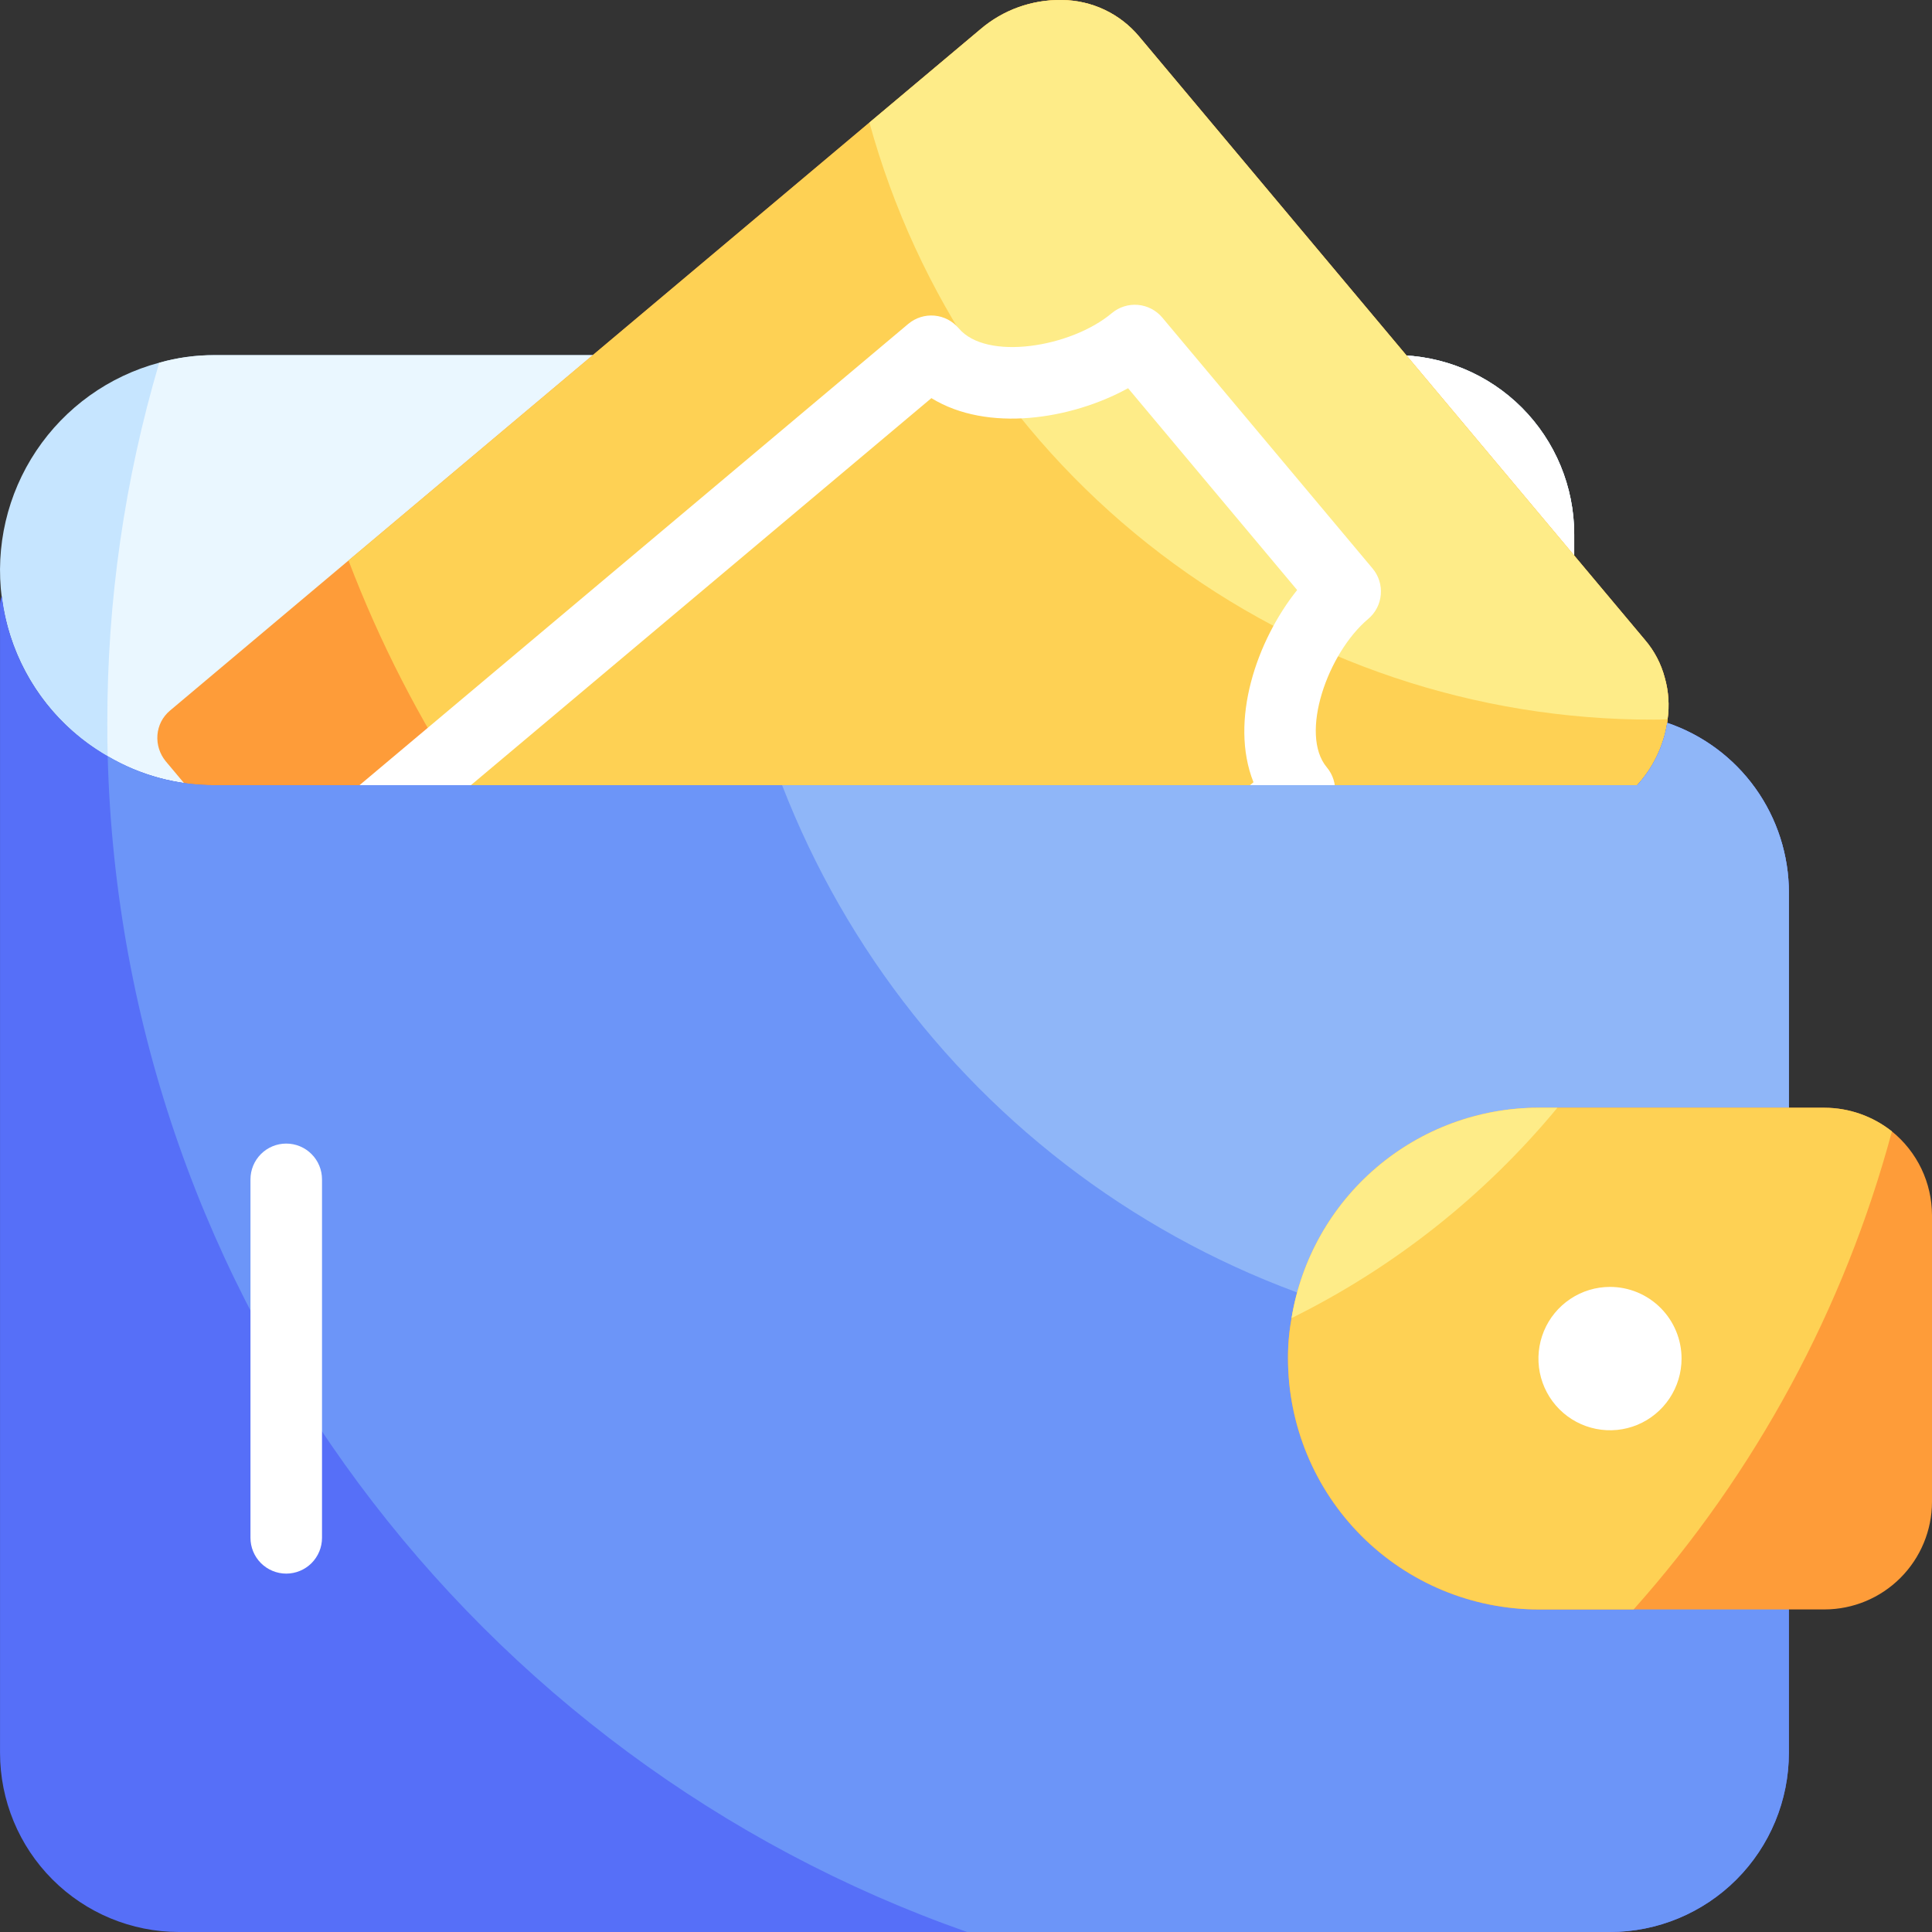 <svg width="70" height="70" viewBox="0 0 70 70" fill="none" xmlns="http://www.w3.org/2000/svg">
<rect x="0" y="0" width="70" height="70" fill="#333333" stroke="none"/>
<path d="M57.036 19.36V27.151C57.035 27.495 56.899 27.824 56.656 28.067C56.413 28.311 56.084 28.448 55.74 28.449H7.778C5.891 28.45 4.068 27.763 2.65 26.517C1.231 25.272 0.313 23.551 0.067 21.678C-0.179 19.804 0.264 17.904 1.313 16.334C2.363 14.763 3.946 13.628 5.769 13.141C6.423 12.956 7.099 12.864 7.778 12.866H50.555C52.274 12.867 53.923 13.551 55.139 14.769C56.354 15.987 57.037 17.638 57.036 19.36Z" fill="#C6E5FF"/>
<path d="M57.037 19.36V27.15C57.036 27.494 56.899 27.824 56.656 28.067C56.413 28.311 56.084 28.448 55.74 28.449H7.778C6.417 28.451 5.08 28.093 3.902 27.41C3.889 27.008 3.889 26.605 3.889 26.191C3.882 21.773 4.515 17.378 5.769 13.143C6.423 12.958 7.099 12.866 7.778 12.869H50.555C52.274 12.869 53.922 13.553 55.138 14.77C56.353 15.988 57.036 17.639 57.037 19.36Z" fill="#EAF7FF"/>
<path d="M57.037 19.361V27.151C57.036 27.495 56.899 27.825 56.656 28.068C56.413 28.311 56.084 28.448 55.74 28.449H28.337C26.424 23.493 25.804 18.131 26.536 12.868H50.555C52.274 12.868 53.923 13.553 55.138 14.77C56.354 15.988 57.037 17.639 57.037 19.361Z" fill="white"/>
<path d="M60.42 26.06C60.422 26.104 60.418 26.148 60.407 26.19C60.274 27.034 59.895 27.82 59.317 28.449C59.172 28.61 59.016 28.762 58.851 28.904L38.849 45.718L29.491 53.587C29.261 53.785 28.965 53.892 28.662 53.885C28.474 53.886 28.289 53.846 28.119 53.767C27.949 53.689 27.798 53.574 27.677 53.431L6.002 27.579C5.785 27.313 5.678 26.974 5.704 26.631C5.717 26.461 5.764 26.295 5.841 26.143C5.919 25.992 6.027 25.857 6.158 25.747L12.626 20.308L31.5 4.441L35.517 1.065C36.339 0.36 37.391 -0.019 38.474 0.001C39.008 0.005 39.536 0.125 40.019 0.354C40.503 0.582 40.931 0.914 41.273 1.325L59.603 23.191C59.941 23.585 60.185 24.052 60.317 24.554C60.456 25.043 60.491 25.556 60.42 26.06Z" fill="#FE9C39"/>
<path d="M60.42 26.06C60.422 26.104 60.418 26.148 60.407 26.19C60.274 27.034 59.895 27.82 59.317 28.449C59.172 28.61 59.016 28.762 58.851 28.904L38.849 45.718C32.889 43.662 27.451 40.321 22.921 35.931C18.39 31.54 14.876 26.207 12.627 20.308L31.5 4.441L35.517 1.065C36.339 0.36 37.391 -0.019 38.474 0.001C39.008 0.005 39.536 0.125 40.019 0.354C40.503 0.582 40.931 0.914 41.274 1.325L59.604 23.191C59.941 23.585 60.185 24.052 60.317 24.554C60.456 25.043 60.491 25.556 60.42 26.06Z" fill="#FED154"/>
<path d="M60.42 26.06C60.252 26.073 60.084 26.073 59.915 26.073C53.467 26.087 47.192 23.977 42.057 20.069C36.923 16.16 33.214 10.669 31.501 4.441L35.518 1.065C36.34 0.36 37.392 -0.019 38.474 0.001C39.009 0.005 39.536 0.125 40.02 0.354C40.503 0.582 40.931 0.914 41.274 1.325L59.604 23.191C59.941 23.585 60.185 24.052 60.317 24.554C60.456 25.043 60.491 25.556 60.42 26.06Z" fill="#FEEC88"/>
<path d="M24.496 48.918C24.307 48.919 24.12 48.877 23.948 48.797C23.777 48.717 23.625 48.6 23.503 48.455L10.169 32.549C9.947 32.285 9.84 31.944 9.87 31.6C9.9 31.256 10.065 30.939 10.328 30.717L32.91 11.734C33.174 11.513 33.514 11.406 33.856 11.436C34.199 11.466 34.515 11.631 34.736 11.894C35.738 13.09 38.81 12.585 40.284 11.345C40.548 11.124 40.888 11.017 41.23 11.047C41.573 11.077 41.889 11.242 42.111 11.505L49.73 20.596C49.952 20.86 50.059 21.2 50.029 21.543C50 21.887 49.836 22.204 49.572 22.425C48.099 23.664 47.069 26.604 48.073 27.802C48.182 27.932 48.265 28.083 48.316 28.246C48.367 28.409 48.386 28.58 48.371 28.75C48.356 28.92 48.308 29.085 48.229 29.236C48.15 29.387 48.042 29.522 47.912 29.631L25.329 48.614C25.096 48.811 24.802 48.919 24.497 48.919M12.988 31.873L24.654 45.792L45.416 28.342C44.532 26.117 45.534 23.207 46.998 21.378L40.872 14.066C38.819 15.196 35.783 15.679 33.746 14.425L12.988 31.873Z" fill="white"/>
<path d="M64.815 32.344V63.507C64.814 65.228 64.131 66.88 62.916 68.097C61.7 69.315 60.051 69.999 58.332 70H6.483C4.764 69.999 3.115 69.315 1.9 68.097C0.684 66.88 0.001 65.228 0.001 63.507V21.957C-0.004 21.832 0.018 21.708 0.065 21.593C0.207 22.794 0.629 23.944 1.295 24.952C1.961 25.96 2.854 26.797 3.902 27.397C5.076 28.09 6.415 28.454 7.779 28.449H59.318C59.895 27.82 60.274 27.034 60.407 26.19C61.692 26.625 62.808 27.453 63.599 28.557C64.389 29.661 64.815 30.986 64.815 32.344Z" fill="#566FF8"/>
<path d="M64.815 32.344V63.507C64.815 65.229 64.132 66.88 62.916 68.098C61.7 69.315 60.052 70 58.333 70H35.04C17.255 63.754 4.408 47.095 3.902 27.397C5.077 28.091 6.416 28.454 7.779 28.449H59.318C59.895 27.82 60.274 27.034 60.407 26.19C61.692 26.625 62.808 27.453 63.599 28.557C64.39 29.661 64.815 30.986 64.815 32.344Z" fill="#6C95F8"/>
<path d="M64.815 32.344V48.069C62.601 48.555 60.341 48.798 58.074 48.796C51.646 48.81 45.364 46.873 40.056 43.242C34.747 39.61 30.662 34.452 28.337 28.449H59.318C59.895 27.82 60.274 27.034 60.407 26.19C61.692 26.625 62.808 27.453 63.599 28.557C64.389 29.661 64.815 30.986 64.815 32.344Z" fill="#8FB6F8"/>
<path d="M70 44.03V54.418C69.997 55.45 69.586 56.439 68.857 57.169C68.129 57.899 67.141 58.31 66.111 58.313H55.741C53.335 58.31 51.028 57.352 49.327 55.648C47.626 53.944 46.669 51.634 46.667 49.224C46.664 48.732 46.707 48.241 46.797 47.757C47.144 45.631 48.234 43.698 49.872 42.302C51.51 40.906 53.59 40.138 55.741 40.136H66.111C66.996 40.14 67.854 40.441 68.548 40.993C69 41.359 69.365 41.822 69.617 42.347C69.868 42.873 69.999 43.448 70 44.03Z" fill="#FE9C39"/>
<path d="M68.548 40.992C66.82 47.418 63.615 53.35 59.189 58.313H55.741C53.335 58.31 51.028 57.352 49.327 55.648C47.626 53.944 46.669 51.634 46.667 49.224C46.664 48.732 46.707 48.241 46.797 47.757C47.144 45.631 48.234 43.698 49.872 42.302C51.51 40.906 53.59 40.138 55.741 40.136H66.111C66.996 40.139 67.854 40.441 68.548 40.992Z" fill="#FED154"/>
<path d="M56.428 40.135C53.789 43.326 50.507 45.923 46.796 47.757C47.144 45.63 48.233 43.697 49.872 42.301C51.51 40.905 53.59 40.138 55.74 40.135H56.428Z" fill="#FEEC88"/>
<path d="M60.926 49.224C60.926 49.738 60.774 50.24 60.489 50.667C60.204 51.094 59.799 51.427 59.326 51.624C58.852 51.82 58.331 51.872 57.828 51.771C57.325 51.671 56.862 51.424 56.5 51.061C56.137 50.697 55.89 50.235 55.79 49.731C55.69 49.227 55.742 48.705 55.938 48.23C56.134 47.756 56.467 47.35 56.893 47.065C57.319 46.779 57.821 46.627 58.334 46.627C59.021 46.627 59.68 46.901 60.166 47.388C60.653 47.875 60.926 48.535 60.926 49.224ZM10.371 57.015C10.201 57.015 10.032 56.981 9.875 56.916C9.718 56.851 9.575 56.755 9.454 56.635C9.334 56.514 9.238 56.371 9.173 56.213C9.108 56.056 9.075 55.887 9.075 55.716V42.732C9.075 42.388 9.211 42.057 9.454 41.814C9.697 41.57 10.027 41.434 10.371 41.434C10.715 41.434 11.044 41.57 11.287 41.814C11.531 42.057 11.667 42.388 11.667 42.732V55.716C11.667 55.887 11.634 56.056 11.569 56.213C11.503 56.371 11.408 56.514 11.288 56.635C11.167 56.755 11.024 56.851 10.867 56.916C10.71 56.981 10.541 57.015 10.371 57.015Z" fill="white"/>
</svg>

